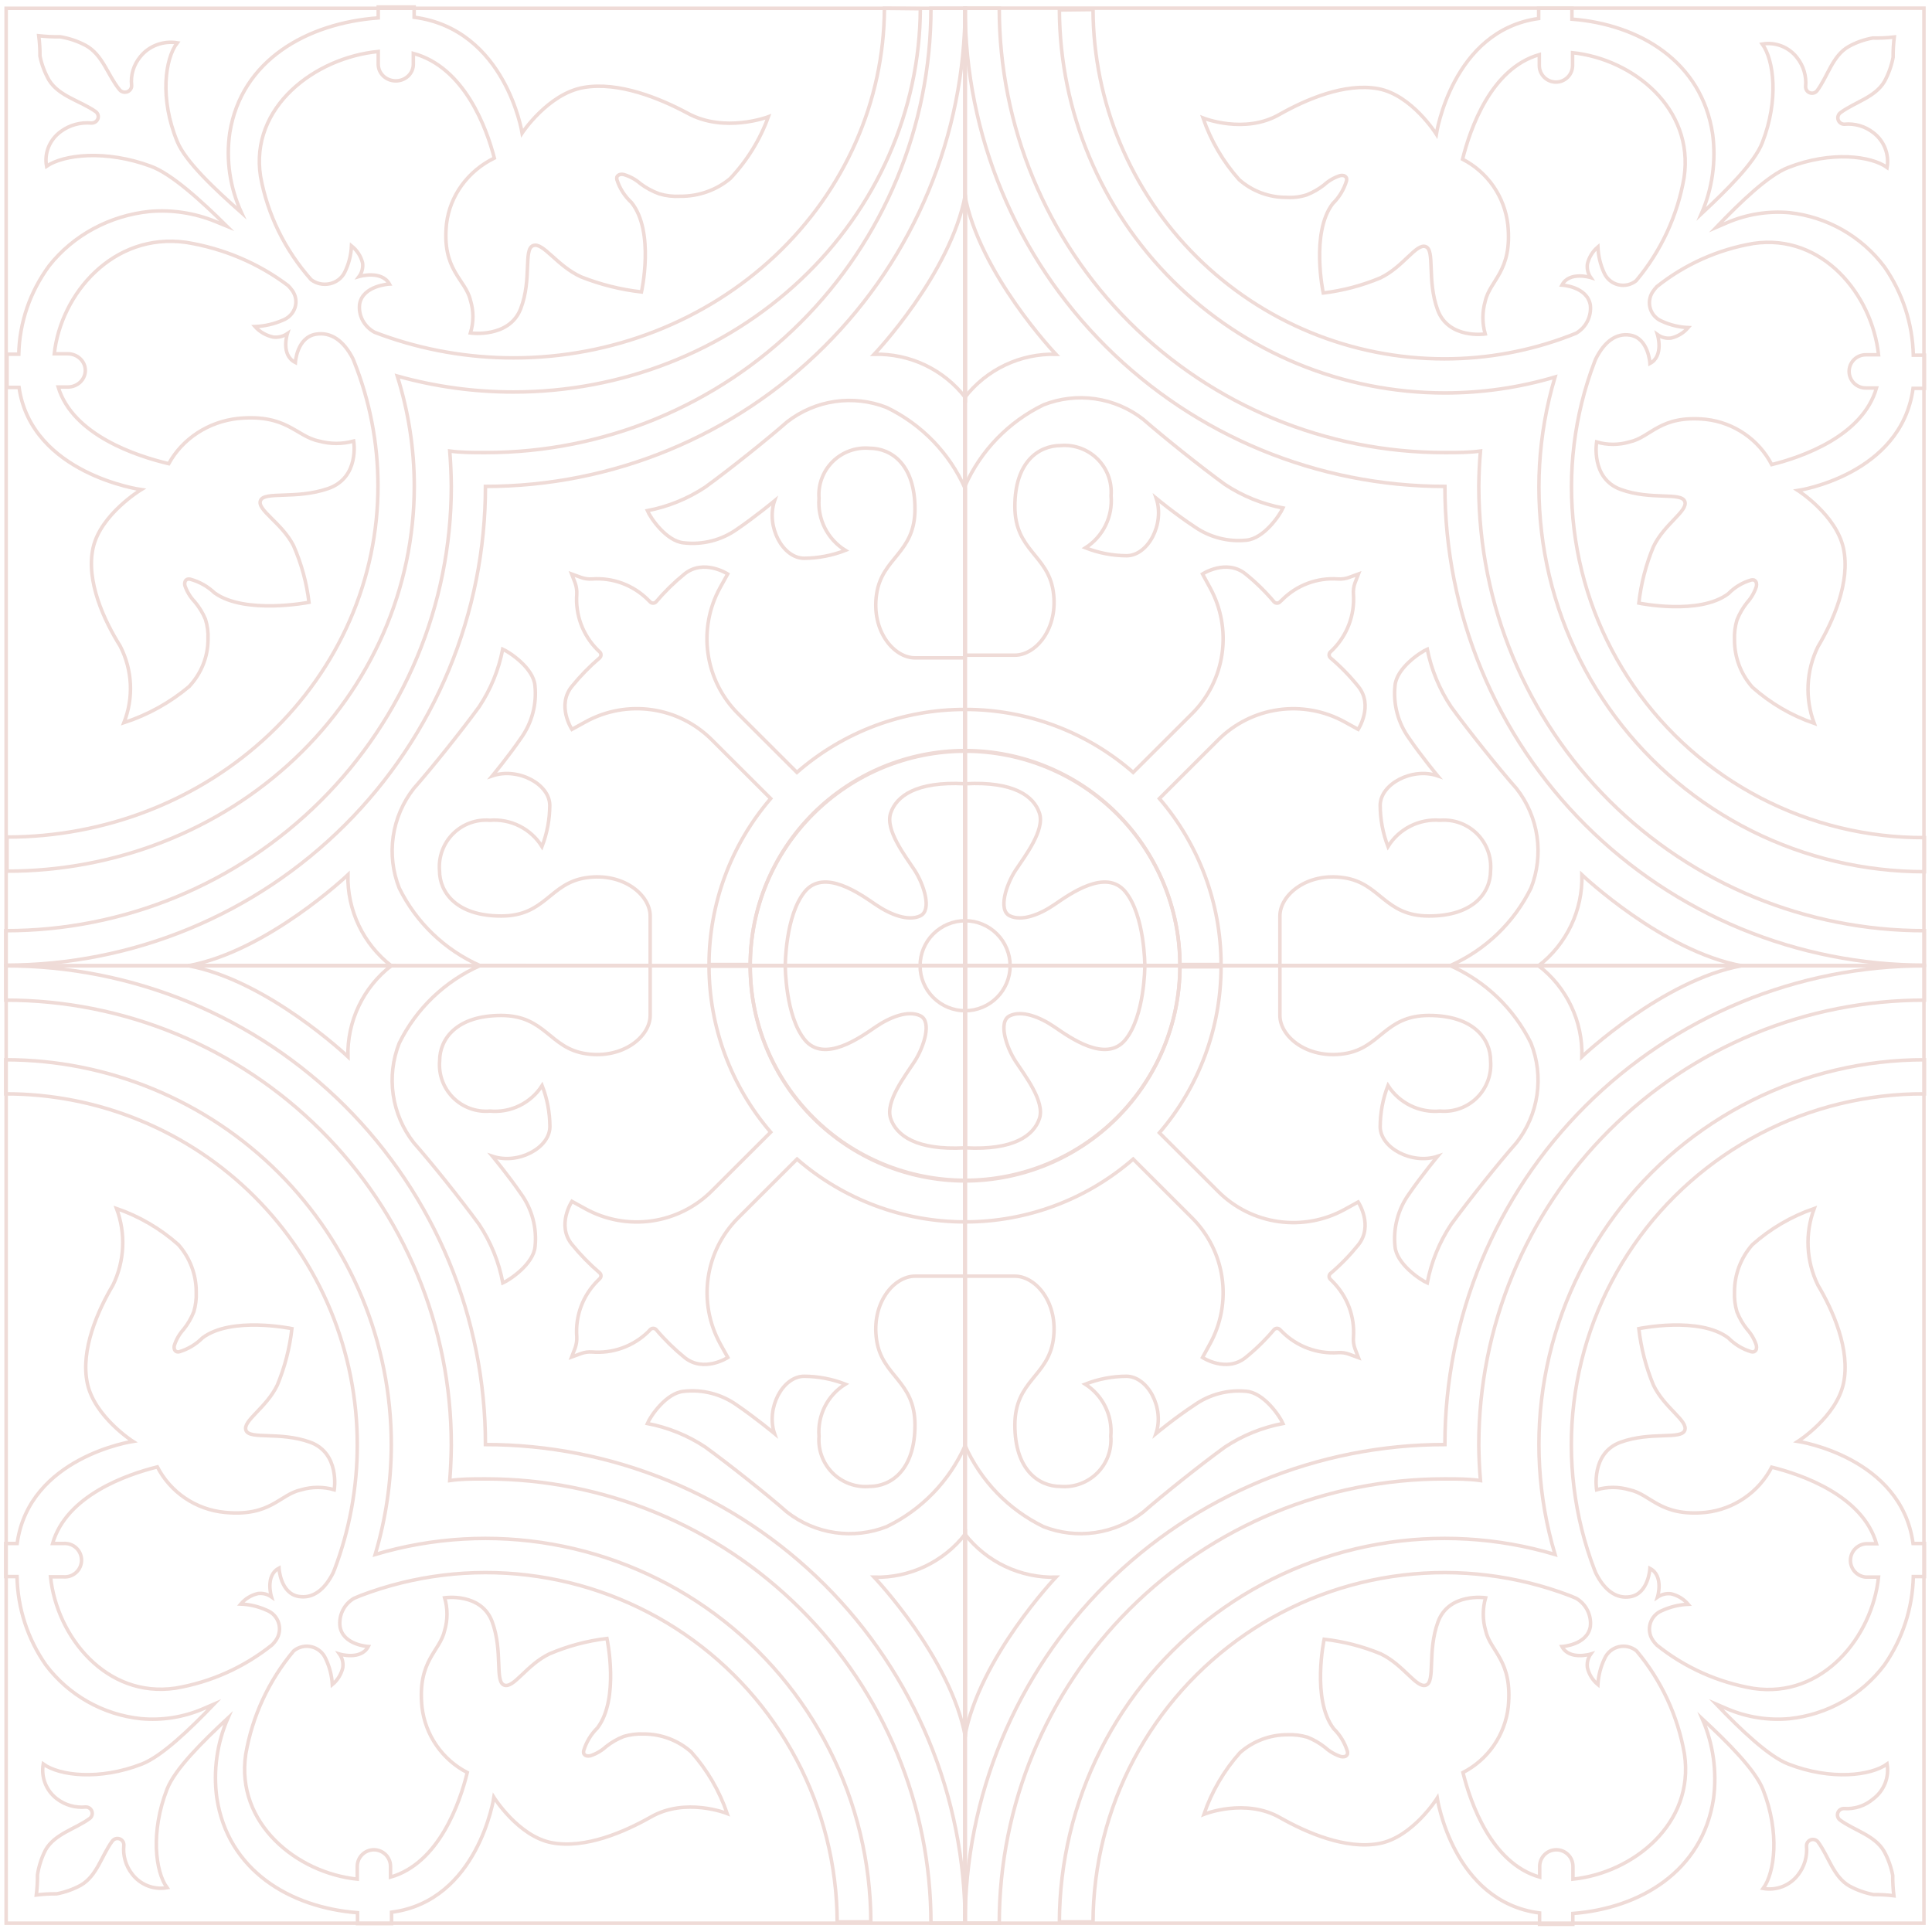 <svg width="250" height="250" viewBox="0 0 275 275" fill="none" xmlns="http://www.w3.org/2000/svg">
    <path d="M137.41 1.18H0.875V137.454H137.41V1.18Z" stroke="#EFDBD7" stroke-width="0.5"
        stroke-miterlimit="10" />
    <path
        d="M132.512 1.18C132.512 17.952 125.837 34.038 113.954 45.897C102.072 57.757 85.956 64.42 69.152 64.42H68.951C67.276 64.42 65.638 64.42 64.017 64.202C64.145 65.837 64.218 67.473 64.236 69.126V69.326C64.212 86.092 57.518 102.162 45.627 114.004C33.735 125.846 17.619 132.49 0.821 132.475V137.382C9.787 137.382 18.665 135.619 26.949 132.194C35.233 128.77 42.759 123.75 49.099 117.422C55.439 111.094 60.469 103.582 63.9 95.314C67.331 87.046 69.097 78.185 69.097 69.236C87.189 69.236 104.542 62.068 117.343 49.308C130.145 36.548 137.349 19.238 137.373 1.18H132.512Z"
        stroke="#EFDBD7" stroke-width="0.5" stroke-miterlimit="10" />
    <path
        d="M137.373 106.925C129.261 106.925 121.48 110.141 115.744 115.867C110.008 121.592 106.785 129.357 106.785 137.454H137.373V106.925Z"
        stroke="#EFDBD7" stroke-width="0.5" stroke-miterlimit="10" />
    <path
        d="M111.774 137.454C111.774 137.454 111.774 130.331 114.541 126.933C117.309 123.534 122.498 127.296 124.628 128.75C126.758 130.204 129.271 131.167 130.982 130.367C132.694 129.568 131.51 125.897 130.181 123.861C128.852 121.826 125.975 118.155 126.776 115.738C127.578 113.321 130.418 111.195 137.318 111.559V137.454H111.774Z"
        stroke="#EFDBD7" stroke-width="0.5" stroke-miterlimit="10" />
    <path
        d="M137.373 131.058C135.675 131.062 134.048 131.738 132.847 132.936C131.646 134.135 130.969 135.759 130.964 137.454H137.373V131.058Z"
        stroke="#EFDBD7" stroke-width="0.5" stroke-miterlimit="10" />
    <path
        d="M49.524 124.516C49.524 124.516 38.036 135.419 26.766 137.472H55.697C53.726 135.944 52.141 133.975 51.069 131.726C49.997 129.476 49.468 127.006 49.524 124.516Z"
        stroke="#EFDBD7" stroke-width="0.5" stroke-miterlimit="10" />
    <path
        d="M137.373 100.982C128.567 100.969 120.057 104.153 113.431 109.941L105.056 101.582C102.743 99.275 101.243 96.281 100.78 93.05C100.317 89.82 100.916 86.526 102.488 83.664L103.581 81.702C103.581 81.702 100.176 79.485 97.427 81.702C95.961 82.895 94.608 84.222 93.385 85.663C93.33 85.722 93.264 85.769 93.191 85.801C93.117 85.833 93.037 85.85 92.957 85.85C92.877 85.85 92.797 85.833 92.724 85.801C92.65 85.769 92.584 85.722 92.529 85.663L92.238 85.373C91.202 84.338 89.956 83.538 88.583 83.027C87.21 82.516 85.743 82.306 84.281 82.41C83.731 82.451 83.177 82.371 82.661 82.174L81.368 81.702L81.86 82.974C82.047 83.491 82.128 84.041 82.097 84.591C81.992 86.043 82.201 87.5 82.71 88.864C83.219 90.227 84.016 91.466 85.046 92.496L85.356 92.787C85.415 92.841 85.462 92.907 85.494 92.981C85.526 93.054 85.543 93.134 85.543 93.214C85.543 93.294 85.526 93.373 85.494 93.447C85.462 93.52 85.415 93.586 85.356 93.641C83.919 94.87 82.597 96.227 81.405 97.693C79.183 100.419 81.405 103.817 81.405 103.817L83.353 102.745C86.217 101.168 89.517 100.563 92.755 101.022C95.993 101.481 98.994 102.979 101.305 105.289L109.698 113.667C104.044 120.245 100.932 128.624 100.923 137.291H106.785C106.814 129.209 110.048 121.468 115.78 115.761C121.513 110.053 129.276 106.844 137.373 106.834V101.001V100.982Z"
        stroke="#EFDBD7" stroke-width="0.5" stroke-miterlimit="10" />
    <path
        d="M92.547 137.454V130.385C92.547 127.387 88.706 124.152 83.444 124.934C78.182 125.715 77.69 130.385 71.336 130.385C64.982 130.385 62.56 127.024 62.56 123.916C62.481 122.957 62.611 121.993 62.942 121.089C63.273 120.186 63.797 119.365 64.478 118.684C65.159 118.002 65.98 117.477 66.884 117.144C67.789 116.812 68.755 116.679 69.716 116.756C71.179 116.637 72.647 116.924 73.958 117.584C75.269 118.245 76.371 119.254 77.144 120.5C77.867 118.633 78.244 116.65 78.255 114.648C78.255 111.595 73.721 109.196 70.08 110.432C70.08 110.432 72.374 107.67 74.14 105.09C75.712 102.913 76.425 100.235 76.143 97.566C75.906 95.095 72.611 92.878 71.555 92.405C70.989 95.339 69.844 98.131 68.186 100.619C65.656 104.09 61.413 109.378 58.883 112.249C57.335 114.226 56.331 116.572 55.97 119.055C55.609 121.538 55.904 124.071 56.825 126.406C59.247 131.325 63.328 135.237 68.35 137.454H92.547Z"
        stroke="#EFDBD7" stroke-width="0.5" stroke-miterlimit="10" />
    <path
        d="M124.428 50.427C124.428 50.427 135.352 38.96 137.409 27.693V56.587C135.884 54.614 133.913 53.027 131.657 51.957C129.401 50.886 126.925 50.362 124.428 50.427Z"
        stroke="#EFDBD7" stroke-width="0.5" stroke-miterlimit="10" />
    <path
        d="M137.373 93.639H130.236C127.232 93.639 123.991 89.805 124.774 84.553C125.557 79.301 130.236 78.792 130.236 72.45C130.236 66.108 126.886 63.8 123.754 63.8C122.794 63.72 121.827 63.85 120.922 64.181C120.017 64.511 119.194 65.035 118.512 65.714C117.829 66.394 117.303 67.213 116.97 68.116C116.636 69.018 116.504 69.983 116.581 70.942C116.465 72.399 116.754 73.861 117.415 75.165C118.077 76.47 119.086 77.568 120.331 78.338C118.463 79.069 116.476 79.45 114.469 79.465C111.41 79.465 109.007 74.94 110.245 71.287C110.245 71.287 107.477 73.577 104.892 75.339C102.692 76.892 99.994 77.578 97.318 77.266C94.842 77.029 92.602 73.74 92.147 72.686C95.085 72.127 97.883 70.991 100.377 69.343C103.854 66.817 109.152 62.582 112.029 60.056C114.009 58.511 116.36 57.509 118.847 57.149C121.335 56.789 123.874 57.083 126.212 58.003C131.181 60.405 135.135 64.487 137.373 69.524V93.639Z"
        stroke="#EFDBD7" stroke-width="0.5" stroke-miterlimit="10" />
    <path
        d="M125.889 1.182C125.833 14.397 120.248 27.054 110.356 36.38C100.464 45.706 87.071 50.942 73.109 50.942C66.687 50.947 60.318 49.837 54.318 47.668L53.3 47.286C52.574 46.887 51.986 46.296 51.611 45.585C51.235 44.874 51.088 44.075 51.186 43.285C51.628 40.63 55.432 40.43 55.432 40.43C54.318 38.411 51.109 39.357 51.109 39.357C51.524 38.796 51.702 38.108 51.609 37.429C51.374 36.477 50.822 35.623 50.033 34.992C49.975 36.288 49.649 37.561 49.073 38.738C48.876 39.147 48.583 39.508 48.217 39.793C47.85 40.078 47.42 40.28 46.958 40.383C46.496 40.487 46.016 40.489 45.553 40.39C45.091 40.291 44.658 40.093 44.288 39.812C40.554 35.597 38.067 30.52 37.083 25.098C35.546 15.259 44.769 8.22 53.838 7.329V9.148C53.838 9.775 54.101 10.376 54.569 10.82C55.038 11.263 55.673 11.512 56.336 11.512C56.998 11.512 57.633 11.263 58.102 10.82C58.57 10.376 58.833 9.775 58.833 9.148V7.602C66.096 9.566 69.247 18.187 70.362 22.497C68.508 23.407 66.918 24.733 65.732 26.36C64.546 27.987 63.8 29.864 63.56 31.827C62.849 38.484 66.25 39.702 66.961 42.74C67.433 44.259 67.433 45.876 66.961 47.395C66.961 47.395 72.475 48.178 74.108 43.958C75.741 39.739 74.473 35.465 75.895 34.956C77.317 34.446 79.257 37.847 82.716 39.411C85.46 40.499 88.351 41.221 91.305 41.557C91.305 41.557 93.226 32.991 89.883 28.826C88.912 27.925 88.198 26.805 87.808 25.571C87.779 25.445 87.779 25.315 87.808 25.189C87.848 25.106 87.906 25.032 87.979 24.973C88.052 24.913 88.138 24.869 88.23 24.843C88.413 24.798 88.605 24.798 88.787 24.843C89.675 25.105 90.49 25.553 91.17 26.153C91.978 26.757 92.879 27.241 93.841 27.59C94.796 27.876 95.799 27.993 96.8 27.935C99.431 27.963 101.979 27.061 103.947 25.407C106.353 22.85 108.196 19.863 109.365 16.623C109.365 16.623 103.102 19.005 97.837 16.095C93.994 14.04 88.077 11.567 83.043 12.458C78.009 13.349 74.32 18.933 74.32 18.933C74.32 18.933 71.975 4.165 58.949 2.455V1H53.838V2.546C43.712 3.292 34.355 8.548 32.703 18.914C32.148 22.777 32.727 26.709 34.374 30.281C30.532 26.88 26.401 23.006 25.229 20.151C22.712 14.058 23.48 8.366 25.229 6.092C24.248 5.934 23.241 6.034 22.316 6.38C21.391 6.727 20.584 7.306 19.983 8.057C19.019 9.215 18.571 10.683 18.734 12.149C18.749 12.348 18.695 12.546 18.579 12.712C18.464 12.879 18.293 13.005 18.095 13.072C17.896 13.138 17.68 13.14 17.479 13.079C17.279 13.017 17.106 12.895 16.986 12.731C15.314 10.676 14.623 7.784 12.182 6.456C11.059 5.862 9.838 5.45 8.57 5.238C7.55 5.252 6.529 5.203 5.515 5.092C5.639 6.051 5.696 7.017 5.688 7.984C5.932 9.179 6.366 10.332 6.975 11.403C8.378 13.695 11.433 14.349 13.604 15.877C13.767 15.992 13.887 16.154 13.946 16.338C14.006 16.522 14.003 16.719 13.936 16.901C13.87 17.083 13.745 17.24 13.578 17.351C13.411 17.461 13.212 17.518 13.009 17.514C11.461 17.375 9.916 17.797 8.685 18.696C7.893 19.264 7.282 20.029 6.919 20.905C6.556 21.781 6.456 22.735 6.63 23.661C9.031 22.006 15.026 21.279 21.463 23.661C24.402 24.734 28.572 28.517 32.28 32.191L30.589 31.5C27.66 30.31 24.464 29.829 21.29 30.099C18.474 30.39 15.752 31.227 13.293 32.556C10.833 33.886 8.689 35.681 6.995 37.829C4.271 41.528 2.767 45.907 2.672 50.415H1V55.143H2.71C4.497 67.511 20.098 69.693 20.098 69.693C20.098 69.693 14.334 73.185 13.258 77.95C12.182 82.715 14.853 88.371 17.101 91.954C17.968 93.643 18.463 95.482 18.556 97.358C18.648 99.234 18.336 101.108 17.639 102.866C21.062 101.749 24.216 100 26.919 97.719C28.664 95.854 29.622 93.445 29.609 90.954C29.652 90.008 29.528 89.061 29.244 88.153C28.869 87.248 28.351 86.401 27.707 85.643C27.084 84.985 26.613 84.21 26.324 83.37C26.276 83.197 26.276 83.015 26.324 82.842C26.344 82.752 26.388 82.668 26.452 82.598C26.515 82.528 26.597 82.474 26.689 82.442C26.815 82.415 26.947 82.415 27.073 82.442C28.382 82.801 29.573 83.471 30.532 84.388C34.855 87.516 43.981 85.734 43.981 85.734C43.652 82.971 42.915 80.265 41.791 77.695C40.138 74.422 36.526 72.585 37.083 71.239C37.641 69.893 42.137 71.112 46.69 69.547C51.244 67.983 50.341 62.782 50.341 62.782C48.729 63.228 47.015 63.228 45.403 62.782C42.117 62.109 40.83 58.89 33.875 59.563C31.801 59.791 29.817 60.497 28.099 61.619C26.38 62.742 24.979 64.246 24.018 66.001C19.464 64.928 10.357 61.945 8.282 55.089H9.646C10.309 55.089 10.944 54.84 11.412 54.396C11.881 53.953 12.144 53.351 12.144 52.724C12.144 52.097 11.881 51.496 11.412 51.053C10.944 50.609 10.309 50.36 9.646 50.36H7.725C8.647 41.867 16.083 33.046 26.497 34.501C31.804 35.355 36.795 37.47 41.003 40.648C41.229 40.873 41.435 41.117 41.618 41.376C41.864 41.726 42.025 42.123 42.09 42.539C42.154 42.956 42.119 43.38 41.989 43.782C41.858 44.185 41.635 44.554 41.335 44.865C41.035 45.175 40.665 45.418 40.254 45.577C39.01 46.122 37.665 46.431 36.296 46.486C36.962 47.232 37.865 47.755 38.87 47.977C39.59 48.066 40.319 47.89 40.907 47.486C40.907 47.486 39.908 50.524 42.041 51.597C42.041 51.597 42.252 47.959 45.038 47.559C47.094 47.25 48.881 48.45 50.206 50.997C50.249 51.121 50.301 51.242 50.36 51.36C52.634 57.037 53.8 63.058 53.799 69.129C53.809 75.697 52.451 82.202 49.801 88.272C47.152 94.342 43.264 99.858 38.36 104.503C33.455 109.149 27.631 112.834 21.22 115.346C14.81 117.858 7.938 119.149 1 119.144V124C8.61 124.007 16.146 122.595 23.179 119.843C30.212 117.091 36.602 113.055 41.986 107.964C47.37 102.873 51.64 96.828 54.554 90.174C57.468 83.519 58.968 76.387 58.968 69.184C58.963 63.881 58.147 58.606 56.547 53.525C61.923 55.035 67.501 55.8 73.109 55.798C88.419 55.798 103.107 50.057 113.956 39.832C124.806 29.606 130.934 15.729 131 1.236L125.889 1.182Z"
        stroke="#EFDBD7" stroke-width="0.5" stroke-miterlimit="10" />
    <path d="M137.318 137.436L273.853 137.436V1.162L137.318 1.162L137.318 137.436Z"
        stroke="#EFDBD7" stroke-width="0.5" stroke-miterlimit="10" />
    <path
        d="M142.234 1.18C142.234 17.952 148.91 34.038 160.792 45.897C172.674 57.757 188.79 64.42 205.595 64.42H205.777C207.452 64.42 209.09 64.42 210.729 64.202C210.583 65.837 210.511 67.473 210.492 69.126V69.326C210.516 86.095 217.213 102.168 229.108 114.01C241.004 125.853 257.124 132.494 273.925 132.475V137.382C264.96 137.382 256.083 135.619 247.8 132.194C239.517 128.769 231.992 123.749 225.653 117.421C219.315 111.093 214.287 103.58 210.858 95.312C207.429 87.045 205.665 78.184 205.667 69.236C187.572 69.24 170.215 62.075 157.409 49.315C144.604 36.554 137.397 19.241 137.373 1.18H142.234Z"
        stroke="#EFDBD7" stroke-width="0.5" stroke-miterlimit="10" />
    <path
        d="M137.373 106.925C145.485 106.925 153.266 110.141 159.002 115.867C164.738 121.592 167.961 129.357 167.961 137.454H137.373V106.925Z"
        stroke="#EFDBD7" stroke-width="0.5" stroke-miterlimit="10" />
    <path
        d="M162.954 137.454C162.954 137.454 162.954 130.331 160.187 126.933C157.419 123.534 152.23 127.296 150.1 128.75C147.97 130.204 145.457 131.167 143.746 130.367C142.034 129.568 143.218 125.897 144.565 123.861C145.912 121.826 148.753 118.155 147.952 115.738C147.15 113.321 144.31 111.195 137.41 111.559V137.454H162.954Z"
        stroke="#EFDBD7" stroke-width="0.5" stroke-miterlimit="10" />
    <path
        d="M137.373 131.058C139.071 131.062 140.699 131.738 141.899 132.936C143.1 134.135 143.777 135.759 143.782 137.454H137.373V131.058Z"
        stroke="#EFDBD7" stroke-width="0.5" stroke-miterlimit="10" />
    <path
        d="M225.167 124.516C225.167 124.516 236.656 135.419 247.944 137.472H218.995C220.969 135.947 222.556 133.979 223.629 131.728C224.701 129.478 225.228 127.007 225.167 124.516Z"
        stroke="#EFDBD7" stroke-width="0.5" stroke-miterlimit="10" />
    <path
        d="M137.373 100.982C146.173 100.973 154.675 104.157 161.297 109.941L169.672 101.582C171.985 99.275 173.485 96.281 173.948 93.05C174.411 89.82 173.811 86.526 172.239 83.664L171.165 81.702C171.165 81.702 174.552 79.485 177.301 81.702C178.772 82.891 180.125 84.217 181.343 85.663C181.397 85.722 181.464 85.769 181.537 85.801C181.611 85.833 181.69 85.85 181.771 85.85C181.851 85.85 181.931 85.833 182.004 85.801C182.078 85.769 182.144 85.722 182.199 85.663L182.508 85.373C183.54 84.338 184.784 83.539 186.154 83.028C187.524 82.516 188.988 82.306 190.446 82.41C190.997 82.452 191.551 82.372 192.067 82.174L193.36 81.702L192.868 82.974C192.677 83.49 192.603 84.043 192.649 84.591C192.747 86.044 192.532 87.5 192.021 88.863C191.509 90.227 190.711 91.465 189.682 92.496L189.372 92.787C189.313 92.841 189.266 92.907 189.234 92.981C189.202 93.054 189.185 93.134 189.185 93.214C189.185 93.294 189.202 93.373 189.234 93.447C189.266 93.52 189.313 93.586 189.372 93.641C190.813 94.865 192.136 96.222 193.323 97.693C195.544 100.419 193.323 103.817 193.323 103.817L191.375 102.745C188.51 101.171 185.211 100.568 181.974 101.027C178.736 101.486 175.735 102.982 173.423 105.289L165.029 113.667C170.683 120.245 173.796 128.624 173.805 137.291H167.943C167.914 129.213 164.682 121.474 158.954 115.767C153.226 110.06 145.467 106.848 137.373 106.834V101.001V100.982Z"
        stroke="#EFDBD7" stroke-width="0.5" stroke-miterlimit="10" />
    <path
        d="M182.181 137.454V130.385C182.181 127.387 186.022 124.152 191.284 124.934C196.546 125.715 197.038 130.385 203.392 130.385C209.746 130.385 212.168 127.042 212.168 123.916C212.244 122.956 212.112 121.991 211.778 121.088C211.445 120.184 210.919 119.364 210.237 118.683C209.555 118.002 208.733 117.477 207.828 117.145C206.922 116.812 205.956 116.679 204.994 116.756C203.531 116.637 202.063 116.924 200.752 117.584C199.441 118.245 198.338 119.254 197.566 120.5C196.842 118.633 196.466 116.65 196.455 114.648C196.455 111.595 200.988 109.196 204.63 110.432C204.63 110.432 202.336 107.67 200.57 105.09C198.997 102.913 198.284 100.235 198.567 97.566C198.804 95.095 202.099 92.878 203.155 92.405C203.742 95.339 204.898 98.129 206.56 100.619C209.091 104.09 213.333 109.378 215.864 112.249C217.411 114.226 218.415 116.572 218.776 119.055C219.137 121.538 218.842 124.071 217.921 126.406C215.499 131.325 211.419 135.237 206.396 137.454H182.181Z"
        stroke="#EFDBD7" stroke-width="0.5" stroke-miterlimit="10" />
    <path
        d="M150.3 50.427C150.3 50.427 139.376 38.96 137.318 27.693V56.587C138.844 54.614 140.815 53.027 143.071 51.957C145.326 50.886 147.803 50.362 150.3 50.427Z"
        stroke="#EFDBD7" stroke-width="0.5" stroke-miterlimit="10" />
    <path
        d="M137.373 93.259H144.456C147.46 93.259 150.701 89.425 149.918 84.173C149.135 78.921 144.456 78.412 144.456 72.07C144.456 65.728 147.86 63.42 150.974 63.42C151.934 63.34 152.901 63.471 153.806 63.801C154.711 64.132 155.534 64.655 156.216 65.334C156.899 66.014 157.425 66.833 157.758 67.736C158.092 68.638 158.224 69.603 158.147 70.562C158.278 72.012 158.007 73.47 157.365 74.777C156.723 76.084 155.734 77.191 154.506 77.976C156.367 78.71 158.349 79.092 160.35 79.103C163.409 79.103 165.812 74.578 164.574 70.925C164.574 70.925 167.342 73.215 170.036 74.978C172.19 76.48 174.815 77.158 177.428 76.886C179.905 76.65 182.144 73.36 182.617 72.306C179.673 71.749 176.87 70.612 174.37 68.963C170.892 66.437 165.612 62.203 162.717 59.677C160.737 58.132 158.386 57.13 155.899 56.769C153.411 56.409 150.873 56.703 148.534 57.623C143.57 60.032 139.618 64.112 137.373 69.144V93.259Z"
        stroke="#EFDBD7" stroke-width="0.5" stroke-miterlimit="10" />
    <path
        d="M155.58 1.362C155.633 14.567 160.926 27.213 170.299 36.531C179.673 45.85 192.364 51.081 205.595 51.081C211.674 51.084 217.703 49.976 223.383 47.81L224.348 47.429C225.034 47.027 225.591 46.437 225.949 45.727C226.308 45.018 226.453 44.221 226.369 43.431C225.932 40.778 222.327 40.578 222.327 40.578C223.383 38.561 226.423 39.506 226.423 39.506C226.03 38.945 225.862 38.258 225.95 37.579C226.173 36.629 226.696 35.775 227.443 35.144C227.498 36.44 227.807 37.711 228.353 38.888C228.54 39.296 228.817 39.656 229.164 39.941C229.512 40.226 229.92 40.428 230.357 40.531C230.795 40.635 231.25 40.637 231.688 40.538C232.127 40.439 232.537 40.241 232.887 39.96C236.426 35.749 238.782 30.676 239.714 25.259C241.171 15.427 232.432 8.395 223.838 7.504V9.321C223.838 9.948 223.589 10.549 223.145 10.992C222.701 11.435 222.099 11.684 221.471 11.684C220.843 11.684 220.241 11.435 219.797 10.992C219.353 10.549 219.104 9.948 219.104 9.321V7.777C212.222 9.739 209.254 18.353 208.18 22.66C209.939 23.566 211.446 24.891 212.571 26.517C213.695 28.142 214.4 30.02 214.625 31.982C215.299 38.633 212.076 39.851 211.403 42.886C210.967 44.406 210.967 46.017 211.403 47.538C211.403 47.538 206.177 48.319 204.63 44.103C203.082 39.887 204.284 35.617 202.936 35.108C201.589 34.599 199.75 37.997 196.473 39.56C193.878 40.645 191.145 41.367 188.353 41.704C188.353 41.704 186.532 33.145 189.7 28.984C190.62 28.083 191.297 26.964 191.666 25.731C191.693 25.605 191.693 25.475 191.666 25.349C191.632 25.267 191.58 25.193 191.514 25.134C191.448 25.074 191.369 25.03 191.284 25.004C191.105 24.959 190.917 24.959 190.738 25.004C189.898 25.27 189.128 25.717 188.48 26.312C187.718 26.912 186.871 27.395 185.967 27.748C185.056 28.035 184.099 28.152 183.145 28.093C180.652 28.117 178.239 27.217 176.372 25.567C174.092 23.012 172.346 20.028 171.238 16.79C171.238 16.79 177.173 19.171 182.162 16.263C185.804 14.21 191.411 11.738 196.182 12.629C200.952 13.519 204.447 19.098 204.447 19.098C204.447 19.098 206.669 4.342 219.013 2.634V1.18H223.747V2.725C233.342 3.47 242.209 8.722 243.775 19.08C244.284 22.941 243.73 26.867 242.172 30.438C245.814 27.039 249.728 23.169 250.839 20.316C253.224 14.228 252.496 8.54 250.839 6.268C251.768 6.111 252.723 6.21 253.599 6.556C254.475 6.902 255.24 7.481 255.809 8.231C256.719 9.391 257.149 10.854 257.011 12.32C257.003 12.514 257.057 12.705 257.166 12.866C257.275 13.027 257.433 13.148 257.616 13.213C257.799 13.278 257.998 13.283 258.184 13.227C258.37 13.171 258.533 13.057 258.65 12.901C260.179 10.848 260.816 7.958 263.129 6.632C264.193 6.038 265.35 5.627 266.552 5.414C267.579 5.436 268.607 5.388 269.629 5.269C269.512 6.228 269.457 7.193 269.465 8.158C269.234 9.352 268.823 10.504 268.245 11.575C266.916 13.864 264.021 14.519 261.963 16.045C261.808 16.161 261.693 16.324 261.637 16.51C261.581 16.696 261.586 16.894 261.651 17.077C261.716 17.26 261.838 17.417 261.999 17.526C262.16 17.634 262.352 17.689 262.546 17.681C264.015 17.543 265.481 17.972 266.643 18.88C267.394 19.448 267.974 20.211 268.321 21.086C268.667 21.961 268.767 22.914 268.609 23.841C266.333 22.187 260.634 21.46 254.535 23.841C251.749 24.913 247.798 28.693 244.284 32.364L245.887 31.673C248.669 30.487 251.703 30.006 254.717 30.274C257.377 30.567 259.949 31.402 262.273 32.728C264.596 34.053 266.623 35.84 268.227 37.979C270.805 41.677 272.236 46.05 272.341 50.554H273.925V55.279H272.305C270.612 67.636 255.919 69.817 255.919 69.817C255.919 69.817 261.381 73.306 262.4 78.067C263.42 82.828 260.889 88.48 258.759 92.06C257.932 93.746 257.459 95.582 257.368 97.457C257.277 99.332 257.571 101.206 258.231 102.963C254.987 101.847 251.998 100.099 249.437 97.82C247.783 95.957 246.876 93.55 246.888 91.06C246.848 90.115 246.965 89.169 247.234 88.262C247.59 87.357 248.081 86.512 248.69 85.754C249.281 85.096 249.728 84.323 250.001 83.483C250.038 83.309 250.038 83.129 250.001 82.956C249.976 82.868 249.932 82.787 249.872 82.718C249.812 82.649 249.738 82.594 249.655 82.556C249.529 82.529 249.399 82.529 249.273 82.556C248.036 82.91 246.913 83.581 246.014 84.5C241.899 87.626 233.269 85.845 233.269 85.845C233.581 83.084 234.28 80.38 235.345 77.813C236.911 74.542 240.333 72.706 239.805 71.362C239.277 70.017 235.017 71.234 230.702 69.672C226.387 68.109 227.261 62.911 227.261 62.911C228.782 63.358 230.4 63.358 231.922 62.911C235.035 62.239 236.255 59.023 242.846 59.695C244.811 59.923 246.691 60.628 248.319 61.75C249.948 62.871 251.276 64.375 252.186 66.128C256.501 65.056 265.131 62.076 267.098 55.225H265.568C264.941 55.225 264.339 54.976 263.895 54.533C263.451 54.09 263.201 53.489 263.201 52.862C263.201 52.236 263.451 51.635 263.895 51.192C264.339 50.749 264.941 50.5 265.568 50.5H267.389C266.497 42.013 259.451 33.2 249.583 34.654C244.553 35.507 239.824 37.62 235.836 40.796C235.622 41.021 235.427 41.264 235.254 41.523C235.02 41.873 234.867 42.27 234.807 42.686C234.746 43.102 234.779 43.526 234.902 43.928C235.026 44.33 235.238 44.699 235.522 45.009C235.806 45.319 236.156 45.562 236.546 45.721C237.726 46.264 239 46.572 240.297 46.629C239.665 47.375 238.81 47.897 237.857 48.119C237.175 48.208 236.484 48.032 235.927 47.629C235.927 47.629 236.874 50.663 234.853 51.736C234.853 51.736 234.653 48.101 232.013 47.701C230.065 47.392 228.371 48.592 227.115 51.136C227.075 51.26 227.026 51.381 226.97 51.499C224.075 59.077 223.073 67.244 224.05 75.295C225.026 83.345 227.953 91.037 232.576 97.706C237.2 104.375 243.381 109.819 250.585 113.569C257.789 117.319 265.8 119.261 273.925 119.228V124.08C265.378 124.082 256.948 122.091 249.309 118.266C241.669 114.44 235.031 108.886 229.923 102.046C224.815 95.206 221.38 87.269 219.89 78.868C218.401 70.468 218.898 61.836 221.344 53.662C216.255 55.169 210.975 55.935 205.667 55.933C191.157 55.934 177.238 50.198 166.954 39.981C156.67 29.765 150.859 15.899 150.792 1.416L155.58 1.362Z"
        stroke="#EFDBD7" stroke-width="0.5" stroke-miterlimit="10" />
    <path d="M137.318 273.747H273.853V137.472L137.318 137.472L137.318 273.747Z" stroke="#EFDBD7"
        stroke-width="0.5" stroke-miterlimit="10" />
    <path
        d="M142.234 273.747C142.234 256.975 148.91 240.889 160.792 229.03C172.674 217.17 188.79 210.507 205.595 210.507H205.777C207.452 210.507 209.09 210.507 210.729 210.743C210.583 209.108 210.511 207.472 210.492 205.801V205.619C210.492 197.307 212.133 189.077 215.322 181.399C218.51 173.72 223.184 166.744 229.075 160.87C234.966 154.995 241.959 150.336 249.655 147.161C257.351 143.985 265.598 142.354 273.925 142.361V137.473C264.96 137.473 256.083 139.235 247.8 142.66C239.517 146.085 231.992 151.105 225.653 157.433C219.315 163.761 214.287 171.274 210.858 179.542C207.429 187.81 205.665 196.671 205.667 205.619C196.701 205.614 187.821 207.373 179.535 210.794C171.249 214.216 163.72 219.233 157.378 225.56C151.036 231.887 146.005 239.399 142.572 247.667C139.14 255.935 137.373 264.797 137.373 273.747H142.234Z"
        stroke="#EFDBD7" stroke-width="0.5" stroke-miterlimit="10" />
    <path
        d="M137.373 168.002C145.485 168.002 153.266 164.786 159.002 159.06C164.738 153.335 167.961 145.57 167.961 137.473H137.373V168.002Z"
        stroke="#EFDBD7" stroke-width="0.5" stroke-miterlimit="10" />
    <path
        d="M162.954 137.473C162.954 137.473 162.954 144.596 160.187 147.994C157.419 151.393 152.23 147.631 150.1 146.177C147.97 144.723 145.457 143.778 143.746 144.578C142.034 145.378 143.218 149.03 144.565 151.084C145.912 153.137 148.753 156.79 147.952 159.207C147.15 161.624 144.31 163.75 137.41 163.386V137.473H162.954Z"
        stroke="#EFDBD7" stroke-width="0.5" stroke-miterlimit="10" />
    <path
        d="M137.373 143.869C139.071 143.865 140.699 143.189 141.899 141.99C143.1 140.792 143.777 139.168 143.782 137.473H137.373V143.869Z"
        stroke="#EFDBD7" stroke-width="0.5" stroke-miterlimit="10" />
    <path
        d="M225.167 150.411C225.167 150.411 236.656 139.508 247.944 137.454H218.995C220.973 138.977 222.562 140.944 223.634 143.195C224.707 145.447 225.232 147.919 225.167 150.411Z"
        stroke="#EFDBD7" stroke-width="0.5" stroke-miterlimit="10" />
    <path
        d="M137.373 173.926C146.168 173.927 154.666 170.751 161.297 164.985L169.672 173.344C171.985 175.652 173.485 178.646 173.948 181.876C174.411 185.107 173.811 188.401 172.239 191.262L171.165 193.225C171.165 193.225 174.552 195.442 177.301 193.225C178.772 192.036 180.125 190.71 181.343 189.263C181.397 189.204 181.464 189.157 181.537 189.125C181.611 189.093 181.69 189.077 181.771 189.077C181.851 189.077 181.931 189.093 182.004 189.125C182.078 189.157 182.144 189.204 182.199 189.263L182.508 189.572C183.543 190.603 184.786 191.401 186.156 191.912C187.525 192.423 188.988 192.635 190.446 192.534C190.997 192.492 191.551 192.573 192.067 192.771L193.36 193.243L192.868 191.971C192.679 191.454 192.604 190.902 192.649 190.354C192.752 188.895 192.54 187.432 192.028 186.062C191.516 184.692 190.716 183.448 189.682 182.412L189.372 182.103C189.314 182.051 189.267 181.986 189.235 181.914C189.203 181.842 189.186 181.764 189.186 181.686C189.186 181.607 189.203 181.529 189.235 181.457C189.267 181.385 189.314 181.32 189.372 181.268C190.813 180.043 192.136 178.686 193.323 177.215C195.544 174.471 193.323 171.091 193.323 171.091L191.375 172.163C188.51 173.734 185.211 174.336 181.974 173.877C178.737 173.418 175.737 171.924 173.423 169.619L165.029 161.242C170.683 154.663 173.796 146.285 173.805 137.618H167.943C167.919 145.699 164.689 153.442 158.96 159.153C153.231 164.864 145.47 168.078 137.373 168.093V173.926Z"
        stroke="#EFDBD7" stroke-width="0.5" stroke-miterlimit="10" />
    <path
        d="M182.181 137.472V144.541C182.181 147.522 186.022 150.756 191.284 149.993C196.546 149.23 197.038 144.541 203.392 144.541C209.746 144.541 212.168 147.885 212.168 150.993C212.248 151.953 212.117 152.919 211.785 153.824C211.453 154.729 210.927 155.551 210.244 156.233C209.561 156.914 208.738 157.439 207.831 157.77C206.924 158.102 205.956 158.232 204.994 158.152C203.541 158.283 202.08 158.013 200.771 157.372C199.461 156.731 198.352 155.744 197.566 154.518C196.842 156.379 196.465 158.356 196.455 160.351C196.455 163.404 200.988 165.803 204.63 164.585C204.63 164.585 202.336 167.348 200.57 169.928C198.997 172.105 198.284 174.783 198.567 177.451C198.804 179.905 202.099 182.14 203.155 182.612C203.722 179.633 204.88 176.798 206.56 174.271C209.091 170.8 213.333 165.512 215.864 162.641C217.411 160.664 218.415 158.319 218.776 155.836C219.137 153.353 218.842 150.819 217.921 148.485C215.499 143.565 211.419 139.653 206.396 137.436L182.181 137.472Z"
        stroke="#EFDBD7" stroke-width="0.5" stroke-miterlimit="10" />
    <path
        d="M150.3 224.5C150.3 224.5 139.376 235.966 137.318 247.233V218.339C138.847 220.31 140.819 221.894 143.073 222.964C145.328 224.034 147.804 224.56 150.3 224.5Z"
        stroke="#EFDBD7" stroke-width="0.5" stroke-miterlimit="10" />
    <path
        d="M137.373 181.649H144.456C147.46 181.649 150.701 185.484 149.918 190.736C149.135 195.987 144.456 196.496 144.456 202.838C144.456 209.18 147.824 211.579 150.937 211.579C151.898 211.659 152.864 211.529 153.77 211.198C154.675 210.868 155.497 210.345 156.18 209.665C156.862 208.986 157.388 208.166 157.722 207.264C158.055 206.361 158.188 205.396 158.111 204.437C158.241 202.987 157.971 201.529 157.329 200.222C156.687 198.915 155.698 197.808 154.469 197.023C156.331 196.289 158.313 195.907 160.314 195.897C163.373 195.897 165.776 200.421 164.538 204.056C164.538 204.056 167.305 201.766 170 200.003C172.156 198.473 174.796 197.776 177.428 198.041C179.905 198.259 182.144 201.548 182.617 202.62C179.673 203.178 176.87 204.315 174.37 205.964C170.892 208.49 165.612 212.706 162.717 215.232C160.738 216.78 158.389 217.785 155.901 218.149C153.414 218.512 150.874 218.221 148.534 217.303C143.574 214.89 139.623 210.811 137.373 205.782V181.649Z"
        stroke="#EFDBD7" stroke-width="0.5" stroke-miterlimit="10" />
    <path
        d="M155.58 273.565C155.615 265.496 157.608 257.555 161.389 250.423C165.171 243.291 170.627 237.18 177.292 232.612C183.956 228.045 191.631 225.157 199.658 224.197C207.685 223.237 215.825 224.232 223.383 227.098L224.348 227.498C225.038 227.901 225.596 228.494 225.954 229.207C226.313 229.92 226.457 230.721 226.369 231.514C225.932 234.167 222.327 234.367 222.327 234.367C223.383 236.366 226.423 235.439 226.423 235.439C226.025 235.998 225.856 236.687 225.95 237.366C226.17 238.312 226.694 239.161 227.443 239.782C227.516 238.489 227.844 237.224 228.408 236.057C228.592 235.646 228.868 235.283 229.215 234.996C229.562 234.709 229.97 234.506 230.409 234.402C230.848 234.298 231.304 234.297 231.743 234.398C232.183 234.499 232.593 234.7 232.941 234.985C236.484 239.201 238.84 244.281 239.769 249.705C241.226 259.554 232.486 266.587 223.893 267.477V265.66C223.893 265.033 223.643 264.432 223.199 263.989C222.755 263.546 222.153 263.297 221.526 263.297C220.898 263.297 220.296 263.546 219.852 263.989C219.408 264.432 219.159 265.033 219.159 265.66V267.186C212.276 265.224 209.309 256.61 208.235 252.303C209.993 251.397 211.501 250.072 212.625 248.446C213.749 246.821 214.455 244.943 214.68 242.981C215.353 236.33 212.131 235.112 211.457 232.077C211.022 230.557 211.022 228.946 211.457 227.425C211.457 227.425 206.232 226.644 204.684 230.86C203.137 235.076 204.338 239.328 202.991 239.855C201.644 240.382 199.805 236.966 196.527 235.403C193.955 234.34 191.246 233.643 188.48 233.331C188.48 233.331 186.659 241.872 189.827 246.052C190.748 246.953 191.424 248.072 191.794 249.305C191.821 249.431 191.821 249.561 191.794 249.686C191.76 249.769 191.708 249.842 191.641 249.902C191.575 249.962 191.497 250.006 191.411 250.032C191.231 250.068 191.045 250.068 190.865 250.032C190.029 249.758 189.26 249.312 188.607 248.723C187.846 248.118 186.999 247.629 186.095 247.269C185.179 247.001 184.226 246.884 183.273 246.924C180.779 246.914 178.368 247.819 176.5 249.468C174.219 252.023 172.474 255.008 171.365 258.246C171.365 258.246 177.301 255.865 182.29 258.773C185.931 260.826 191.539 263.297 196.309 262.407C201.079 261.517 204.575 255.938 204.575 255.938C204.575 255.938 206.796 270.694 219.141 272.293V273.91H223.874V272.365C233.469 271.62 242.336 266.369 243.902 256.01C244.411 252.149 243.857 248.223 242.3 244.653C245.941 248.033 249.856 251.922 250.966 254.775C253.351 260.862 252.623 266.55 250.966 268.804C251.894 268.968 252.849 268.873 253.726 268.53C254.603 268.187 255.368 267.609 255.937 266.859C256.847 265.693 257.277 264.224 257.139 262.752C257.135 262.56 257.192 262.371 257.302 262.214C257.412 262.056 257.57 261.937 257.752 261.875C257.934 261.812 258.132 261.809 258.316 261.865C258.5 261.922 258.662 262.035 258.777 262.189C260.307 264.242 260.944 267.132 263.256 268.458C264.327 269.038 265.482 269.449 266.679 269.676C267.646 269.668 268.613 269.723 269.574 269.839C269.457 268.881 269.402 267.916 269.41 266.95C269.182 265.755 268.771 264.603 268.19 263.534C266.861 261.226 263.966 260.572 261.909 259.063C261.753 258.947 261.639 258.784 261.583 258.599C261.526 258.413 261.531 258.214 261.596 258.031C261.661 257.848 261.783 257.691 261.944 257.583C262.105 257.474 262.297 257.42 262.491 257.428C264.003 257.529 265.494 257.033 266.643 256.047C267.394 255.478 267.974 254.715 268.321 253.841C268.667 252.966 268.767 252.013 268.609 251.086C266.333 252.739 260.634 253.466 254.535 251.086C251.749 249.995 247.798 246.234 244.284 242.563L245.887 243.253C248.671 244.435 251.704 244.909 254.717 244.634C257.374 244.353 259.945 243.529 262.27 242.213C264.594 240.896 266.622 239.116 268.227 236.984C270.805 233.286 272.236 228.913 272.341 224.409H273.925V219.702H272.305C270.612 207.363 255.919 205.164 255.919 205.164C255.919 205.164 261.381 201.675 262.4 196.914C263.42 192.153 260.889 186.501 258.759 182.921C257.932 181.235 257.459 179.399 257.368 177.524C257.277 175.649 257.571 173.776 258.231 172.018C254.987 173.134 251.998 174.882 249.437 177.161C247.783 179.024 246.876 181.431 246.888 183.921C246.848 184.866 246.965 185.812 247.234 186.719C247.59 187.624 248.081 188.469 248.69 189.227C249.285 189.882 249.732 190.657 250.001 191.499C250.038 191.672 250.038 191.852 250.001 192.026C249.976 192.111 249.931 192.189 249.872 192.255C249.812 192.321 249.738 192.373 249.655 192.407C249.531 192.443 249.398 192.443 249.273 192.407C248.038 192.038 246.917 191.363 246.014 190.445C241.899 187.319 233.269 189.118 233.269 189.118C233.581 191.879 234.28 194.583 235.345 197.15C236.911 200.421 240.333 202.257 239.805 203.601C239.277 204.946 235.017 203.729 230.702 205.273C226.387 206.818 227.261 212.052 227.261 212.052C228.782 211.605 230.4 211.605 231.922 212.052C235.035 212.706 236.255 215.922 242.846 215.268C244.811 215.04 246.691 214.335 248.319 213.213C249.948 212.092 251.276 210.588 252.186 208.835C256.501 209.907 265.131 212.887 267.098 219.738H265.568C264.974 219.79 264.421 220.063 264.018 220.502C263.615 220.941 263.391 221.514 263.391 222.11C263.391 222.705 263.615 223.279 264.018 223.718C264.421 224.157 264.974 224.429 265.568 224.481H267.389C266.497 232.968 259.451 241.781 249.583 240.328C244.549 239.477 239.818 237.356 235.836 234.167C235.617 233.952 235.422 233.715 235.254 233.459C235.02 233.109 234.867 232.711 234.807 232.295C234.746 231.88 234.779 231.455 234.902 231.054C235.026 230.652 235.238 230.282 235.522 229.972C235.806 229.662 236.156 229.419 236.546 229.261C237.726 228.717 239 228.409 240.297 228.352C239.665 227.607 238.81 227.084 237.857 226.862C237.177 226.774 236.489 226.942 235.927 227.334C235.927 227.334 236.874 224.3 234.853 223.246C234.853 223.246 234.653 226.88 232.013 227.28C230.065 227.589 228.371 226.389 227.115 223.845C227.078 223.72 227.029 223.598 226.97 223.482C224.064 215.902 223.053 207.728 224.024 199.67C224.995 191.612 227.92 183.912 232.545 177.236C237.17 170.56 243.355 165.11 250.565 161.357C257.776 157.604 265.794 155.662 273.925 155.699V150.847C265.378 150.845 256.948 152.835 249.309 156.661C241.669 160.486 235.031 166.041 229.923 172.881C224.815 179.721 221.38 187.658 219.89 196.058C218.401 204.459 218.898 213.09 221.344 221.265C213.168 218.829 204.536 218.329 196.134 219.806C187.731 221.283 179.79 224.696 172.94 229.774C166.091 234.851 160.522 241.453 156.677 249.055C152.833 256.657 150.817 265.049 150.792 273.565H155.58Z"
        stroke="#EFDBD7" stroke-width="0.5" stroke-miterlimit="10" />
    <path d="M137.41 137.473H0.875V273.747H137.41V137.473Z" stroke="#EFDBD7" stroke-width="0.5"
        stroke-miterlimit="10" />
    <path
        d="M132.512 273.747C132.512 256.975 125.837 240.889 113.954 229.03C102.072 217.17 85.956 210.507 69.152 210.507H68.951C67.276 210.507 65.638 210.507 64.017 210.743C64.145 209.108 64.218 207.472 64.236 205.801V205.619C64.236 197.309 62.595 189.08 59.408 181.403C56.221 173.726 51.549 166.75 45.66 160.876C39.771 155.001 32.779 150.343 25.086 147.166C17.392 143.989 9.147 142.356 0.821 142.361V137.473C9.787 137.473 18.665 139.235 26.949 142.66C35.233 146.085 42.759 151.104 49.099 157.432C55.439 163.76 60.469 171.273 63.9 179.54C67.331 187.808 69.097 196.67 69.097 205.619C78.062 205.616 86.94 207.377 95.224 210.8C103.507 214.222 111.034 219.24 117.374 225.567C123.715 231.893 128.744 239.404 132.176 247.671C135.607 255.938 137.373 264.799 137.373 273.747H132.512Z"
        stroke="#EFDBD7" stroke-width="0.5" stroke-miterlimit="10" />
    <path
        d="M137.373 168.002C129.261 168.002 121.48 164.786 115.744 159.06C110.008 153.335 106.785 145.57 106.785 137.473H137.373V168.002Z"
        stroke="#EFDBD7" stroke-width="0.5" stroke-miterlimit="10" />
    <path
        d="M111.774 137.473C111.774 137.473 111.774 144.596 114.541 147.994C117.309 151.393 122.498 147.631 124.628 146.177C126.758 144.723 129.271 143.778 130.982 144.578C132.694 145.378 131.51 149.03 130.181 151.084C128.852 153.137 125.975 156.79 126.776 159.207C127.578 161.624 130.418 163.75 137.318 163.386V137.473H111.774Z"
        stroke="#EFDBD7" stroke-width="0.5" stroke-miterlimit="10" />
    <path
        d="M137.373 143.869C135.675 143.865 134.048 143.189 132.847 141.99C131.646 140.792 130.969 139.168 130.964 137.473H137.373V143.869Z"
        stroke="#EFDBD7" stroke-width="0.5" stroke-miterlimit="10" />
    <path
        d="M49.524 150.411C49.524 150.411 38.036 139.508 26.766 137.454H55.697C53.722 138.98 52.135 140.948 51.063 143.198C49.991 145.449 49.464 147.92 49.524 150.411Z"
        stroke="#EFDBD7" stroke-width="0.5" stroke-miterlimit="10" />
    <path
        d="M137.373 173.926C128.578 173.927 120.08 170.751 113.449 164.985L105.074 173.344C102.761 175.652 101.261 178.646 100.798 181.876C100.335 185.107 100.935 188.401 102.507 191.262L103.599 193.225C103.599 193.225 100.194 195.442 97.445 193.225C95.979 192.031 94.626 190.705 93.403 189.263C93.349 189.205 93.282 189.158 93.209 189.125C93.135 189.093 93.056 189.077 92.975 189.077C92.895 189.077 92.815 189.093 92.742 189.125C92.668 189.158 92.602 189.205 92.547 189.263L92.256 189.572C91.208 190.59 89.955 191.373 88.579 191.868C87.204 192.363 85.739 192.559 84.281 192.444C83.731 192.403 83.177 192.483 82.661 192.68L81.368 193.152L81.86 191.88C82.046 191.362 82.126 190.812 82.097 190.263C81.987 188.805 82.194 187.341 82.703 185.971C83.212 184.6 84.011 183.356 85.046 182.322L85.356 182.013C85.414 181.96 85.461 181.895 85.493 181.823C85.525 181.751 85.542 181.673 85.542 181.595C85.542 181.516 85.525 181.438 85.493 181.366C85.461 181.294 85.414 181.23 85.356 181.177C83.919 179.947 82.597 178.591 81.405 177.124C79.183 174.38 81.405 171 81.405 171L83.353 172.072C86.218 173.644 89.517 174.245 92.754 173.786C95.99 173.328 98.991 171.833 101.305 169.528L109.698 161.151C104.044 154.572 100.932 146.194 100.923 137.527H106.785C106.785 145.627 110.007 153.396 115.742 159.127C121.477 164.858 129.257 168.083 137.373 168.093V173.926Z"
        stroke="#EFDBD7" stroke-width="0.5" stroke-miterlimit="10" />
    <path
        d="M92.547 137.472V144.541C92.547 147.522 88.706 150.756 83.444 149.993C78.182 149.23 77.69 144.541 71.336 144.541C64.982 144.541 62.579 147.885 62.579 150.993C62.496 151.952 62.624 152.918 62.954 153.823C63.284 154.728 63.808 155.55 64.489 156.232C65.171 156.914 65.993 157.439 66.899 157.771C67.805 158.103 68.772 158.233 69.734 158.152C71.187 158.283 72.648 158.013 73.957 157.372C75.267 156.731 76.376 155.744 77.162 154.518C77.886 156.379 78.263 158.356 78.273 160.351C78.273 163.404 73.74 165.803 70.098 164.585C70.098 164.585 72.392 167.348 74.158 169.928C75.731 172.105 76.444 174.783 76.161 177.451C75.924 179.905 72.629 182.14 71.573 182.612C71.021 179.632 69.869 176.794 68.186 174.271C65.656 170.8 61.413 165.512 58.883 162.641C57.335 160.664 56.331 158.319 55.97 155.836C55.609 153.353 55.904 150.819 56.825 148.485C59.247 143.565 63.328 139.653 68.35 137.436L92.547 137.472Z"
        stroke="#EFDBD7" stroke-width="0.5" stroke-miterlimit="10" />
    <path
        d="M124.428 224.5C124.428 224.5 135.352 235.966 137.409 247.233V218.339C135.881 220.31 133.909 221.894 131.654 222.964C129.399 224.034 126.924 224.56 124.428 224.5Z"
        stroke="#EFDBD7" stroke-width="0.5" stroke-miterlimit="10" />
    <path
        d="M137.373 181.649H130.236C127.232 181.649 123.991 185.484 124.774 190.736C125.557 195.987 130.236 196.496 130.236 202.838C130.236 209.18 126.886 211.579 123.754 211.579C122.794 211.659 121.827 211.529 120.922 211.198C120.017 210.868 119.194 210.345 118.512 209.665C117.829 208.986 117.303 208.166 116.97 207.264C116.636 206.361 116.504 205.396 116.581 204.437C116.461 202.977 116.749 201.512 117.41 200.203C118.072 198.895 119.083 197.795 120.331 197.023C118.463 196.292 116.476 195.911 114.469 195.897C111.41 195.897 109.007 200.421 110.245 204.056C110.245 204.056 107.477 201.766 104.892 200.003C102.697 198.438 99.999 197.739 97.318 198.041C94.842 198.259 92.602 201.548 92.147 202.62C95.085 203.179 97.883 204.316 100.377 205.964C103.854 208.49 109.152 212.706 112.029 215.232C114.008 216.78 116.357 217.785 118.845 218.149C121.332 218.512 123.872 218.221 126.212 217.303C131.177 214.896 135.13 210.816 137.373 205.782V181.649Z"
        stroke="#EFDBD7" stroke-width="0.5" stroke-miterlimit="10" />
    <path
        d="M119.166 273.565C119.131 265.496 117.138 257.555 113.357 250.423C109.576 243.291 104.119 237.18 97.454 232.612C90.79 228.045 83.115 225.157 75.088 224.197C67.061 223.237 58.921 224.232 51.363 227.098L50.398 227.498C49.707 227.898 49.149 228.492 48.793 229.206C48.437 229.92 48.299 230.722 48.396 231.514C48.814 234.167 52.419 234.367 52.419 234.367C51.363 236.366 48.323 235.439 48.323 235.439C48.721 235.998 48.89 236.687 48.796 237.366C48.576 238.312 48.052 239.161 47.303 239.782C47.23 238.489 46.902 237.224 46.338 236.057C46.155 235.646 45.879 235.283 45.532 234.996C45.184 234.709 44.776 234.506 44.337 234.402C43.898 234.298 43.442 234.297 43.003 234.398C42.563 234.499 42.154 234.7 41.805 234.985C38.263 239.201 35.906 244.281 34.977 249.705C33.521 259.554 42.26 266.587 50.854 267.477V265.66C50.854 265.033 51.103 264.432 51.547 263.989C51.991 263.546 52.593 263.297 53.221 263.297C53.848 263.297 54.45 263.546 54.894 263.989C55.338 264.432 55.587 265.033 55.587 265.66V267.186C62.47 265.224 65.456 256.61 66.512 252.303C64.755 251.394 63.249 250.069 62.125 248.444C61.001 246.818 60.294 244.942 60.066 242.981C59.393 236.33 62.615 235.112 63.289 232.077C63.736 230.559 63.736 228.944 63.289 227.425C63.289 227.425 68.514 226.644 70.062 230.86C71.61 235.076 70.408 239.328 71.755 239.855C73.103 240.382 74.941 236.966 78.219 235.403C80.826 234.291 83.579 233.557 86.394 233.222C86.394 233.222 88.214 241.763 85.046 245.943C84.126 246.844 83.45 247.963 83.08 249.196C83.053 249.321 83.053 249.452 83.08 249.577C83.118 249.66 83.174 249.734 83.243 249.793C83.312 249.853 83.393 249.897 83.481 249.923C83.655 249.959 83.834 249.959 84.008 249.923C84.846 249.653 85.616 249.207 86.266 248.614C87.032 248.005 87.885 247.515 88.797 247.16C89.706 246.892 90.653 246.775 91.601 246.815C94.095 246.803 96.507 247.709 98.374 249.359C100.654 251.914 102.4 254.899 103.508 258.136C103.508 258.136 97.573 255.756 92.584 258.663C88.943 260.717 83.335 263.188 78.565 262.298C73.794 261.408 70.299 255.829 70.299 255.829C70.299 255.829 68.077 270.585 55.733 272.184V273.801H50.89V272.256C41.295 271.511 32.428 266.26 30.862 255.901C30.337 252.042 30.885 248.113 32.446 244.544C28.805 247.924 24.89 251.813 23.78 254.666C21.395 260.753 22.123 266.441 23.78 268.695C22.852 268.859 21.897 268.764 21.02 268.421C20.143 268.078 19.378 267.5 18.809 266.75C17.897 265.586 17.472 264.114 17.626 262.643C17.636 262.446 17.581 262.251 17.47 262.088C17.359 261.925 17.197 261.802 17.01 261.738C16.823 261.675 16.62 261.674 16.432 261.735C16.244 261.797 16.082 261.918 15.969 262.08C14.458 264.133 13.802 267.023 11.49 268.349C10.419 268.929 9.264 269.34 8.067 269.567C7.1 269.559 6.133 269.614 5.172 269.73C5.289 268.772 5.344 267.807 5.336 266.841C5.53 265.613 5.917 264.423 6.483 263.316C7.812 261.008 10.707 260.353 12.765 258.845C12.919 258.73 13.032 258.569 13.089 258.385C13.145 258.201 13.142 258.004 13.079 257.822C13.017 257.64 12.898 257.483 12.74 257.373C12.582 257.263 12.393 257.206 12.2 257.21C10.736 257.354 9.272 256.938 8.104 256.047C7.353 255.479 6.774 254.715 6.43 253.84C6.086 252.965 5.991 252.011 6.155 251.086C8.431 252.739 14.112 253.466 20.211 251.086C22.997 249.995 26.948 246.234 30.462 242.563L28.86 243.253C26.082 244.436 23.054 244.911 20.047 244.634C17.387 244.356 14.812 243.532 12.485 242.216C10.157 240.9 8.127 239.119 6.52 236.984C3.939 233.288 2.513 228.912 2.423 224.409H0.821V219.702H2.441C4.134 207.363 18.919 205.164 18.919 205.164C18.919 205.164 13.457 201.675 12.437 196.914C11.417 192.153 13.948 186.501 16.078 182.921C16.9 181.233 17.369 179.396 17.456 177.522C17.544 175.647 17.249 173.775 16.588 172.018C19.832 173.134 22.821 174.882 25.382 177.161C27.036 179.024 27.943 181.431 27.931 183.921C27.971 184.866 27.854 185.812 27.585 186.719C27.229 187.624 26.738 188.469 26.128 189.227C25.534 189.882 25.087 190.657 24.818 191.499C24.772 191.671 24.772 191.853 24.818 192.026C24.838 192.113 24.88 192.195 24.941 192.261C25.001 192.328 25.078 192.378 25.163 192.407C25.282 192.444 25.409 192.444 25.528 192.407C26.766 192.035 27.893 191.36 28.805 190.445C32.901 187.319 41.55 189.118 41.55 189.118C41.238 191.879 40.539 194.583 39.474 197.15C37.908 200.421 34.486 202.257 35.014 203.601C35.541 204.946 39.802 203.729 44.117 205.273C48.432 206.818 47.576 212.052 47.576 212.052C46.049 211.606 44.425 211.606 42.897 212.052C39.784 212.706 38.564 215.922 31.973 215.268C29.962 215.074 28.032 214.38 26.359 213.25C24.686 212.12 23.324 210.59 22.396 208.799C18.081 209.871 9.451 212.851 7.485 219.702H9.014C9.343 219.673 9.675 219.713 9.989 219.819C10.302 219.925 10.589 220.095 10.833 220.318C11.077 220.541 11.272 220.813 11.405 221.115C11.539 221.417 11.607 221.743 11.607 222.074C11.607 222.404 11.539 222.73 11.405 223.032C11.272 223.335 11.077 223.606 10.833 223.829C10.589 224.052 10.302 224.222 9.989 224.328C9.675 224.434 9.343 224.474 9.014 224.445H7.193C8.067 232.931 15.113 241.745 24.982 240.291C30.015 239.441 34.746 237.32 38.728 234.131C38.947 233.916 39.142 233.678 39.31 233.422C39.544 233.072 39.697 232.675 39.757 232.259C39.818 231.843 39.785 231.419 39.662 231.017C39.538 230.615 39.326 230.246 39.042 229.936C38.758 229.626 38.408 229.383 38.018 229.224C36.839 228.679 35.565 228.371 34.267 228.316C34.899 227.57 35.754 227.048 36.707 226.826C37.387 226.737 38.075 226.906 38.637 227.298C38.637 227.298 37.69 224.263 39.711 223.209C39.711 223.209 39.911 226.844 42.551 227.244C44.499 227.552 46.193 226.353 47.449 223.809C47.486 223.684 47.535 223.562 47.595 223.446C49.75 217.773 50.854 211.758 50.854 205.691C50.866 199.127 49.58 192.626 47.071 186.559C44.561 180.491 40.877 174.978 36.229 170.334C31.582 165.69 26.062 162.007 19.986 159.496C13.91 156.985 7.397 155.694 0.821 155.699V150.847C8.027 150.847 15.163 152.264 21.821 155.016C28.479 157.769 34.528 161.803 39.624 166.889C44.72 171.975 48.762 178.013 51.52 184.658C54.277 191.304 55.697 198.426 55.697 205.619C55.692 210.917 54.919 216.187 53.403 221.265C61.578 218.829 70.21 218.329 78.612 219.806C87.015 221.283 94.957 224.696 101.806 229.774C108.655 234.851 114.224 241.453 118.069 249.055C121.914 256.657 123.929 265.049 123.955 273.565H119.166Z"
        stroke="#EFDBD7" stroke-width="0.5" stroke-miterlimit="10" />
</svg>
    